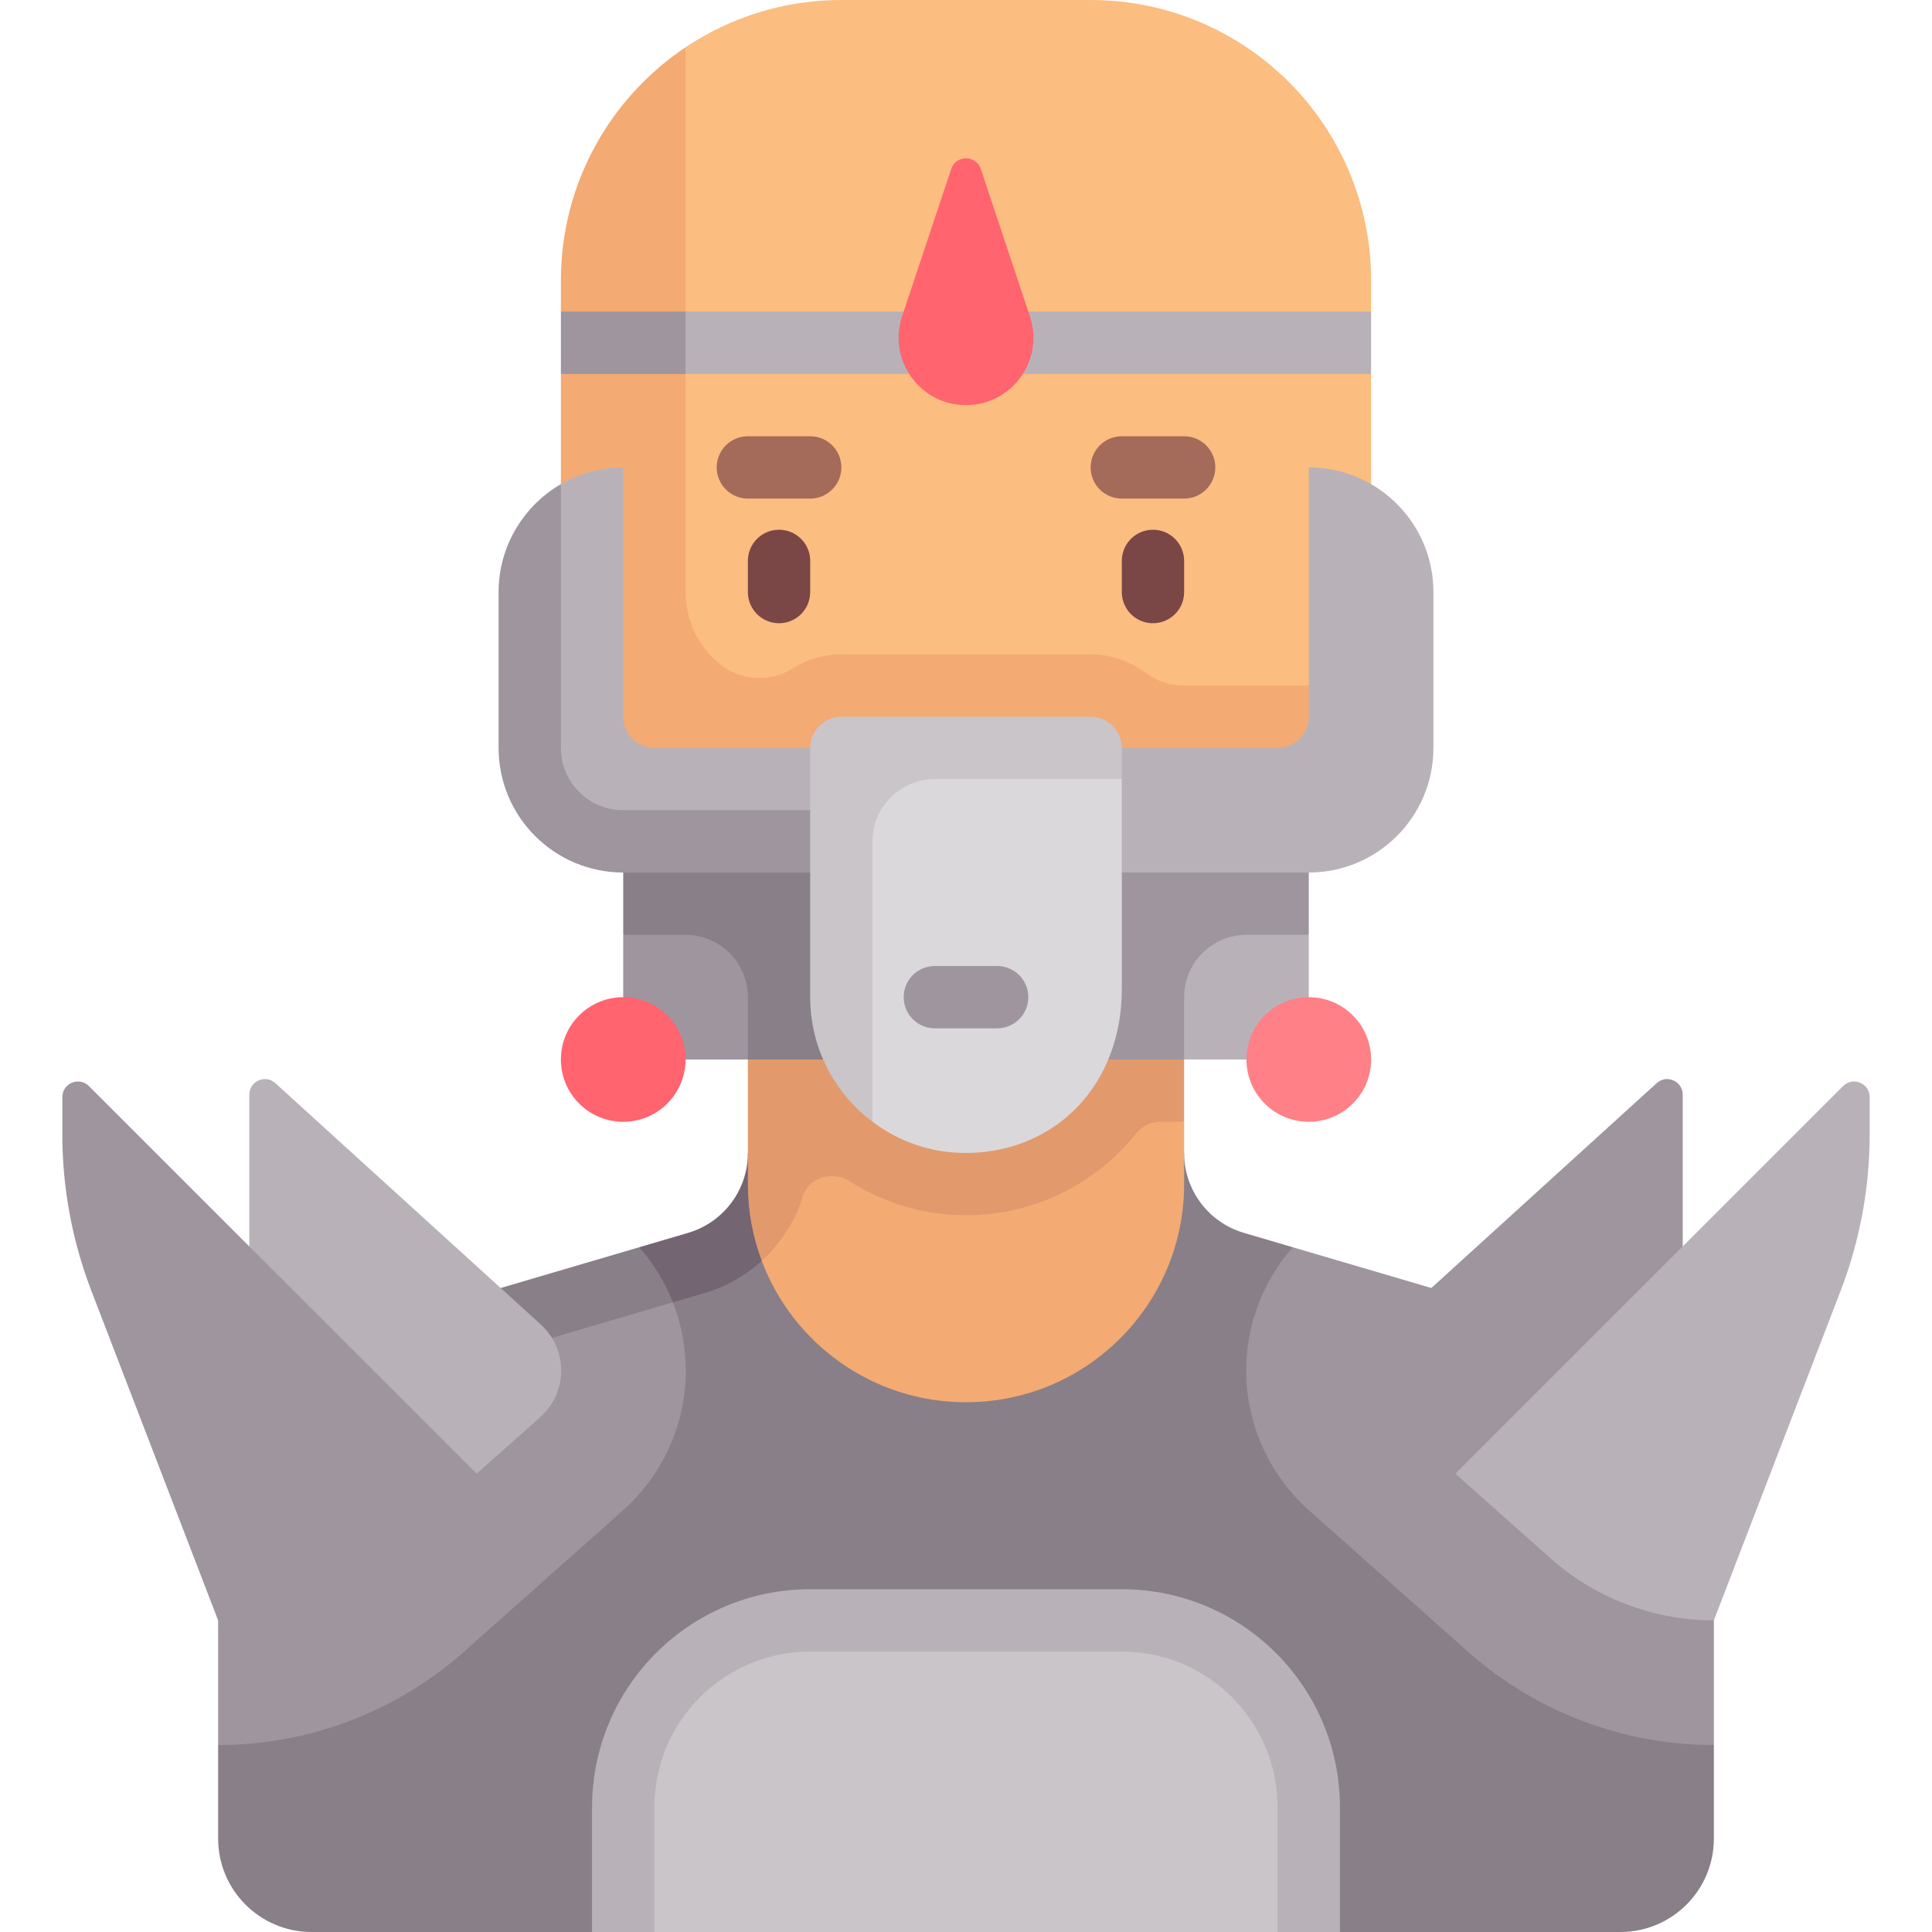<svg id="Capa_1" enable-background="new 0 0 512 512" height="512" viewBox="0 0 512 512" width="512" xmlns="http://www.w3.org/2000/svg"><g><path d="m342.588 330.53-12.954-3.81c-9.384-2.76-15.828-11.372-15.828-21.153v-.018h-102.115l-153.885 156.903v24.774c0 13.682 11.092 24.774 24.774 24.774h74.323l16.516-22.478h165.161l16.517 22.478h74.323c13.682 0 24.774-11.092 24.774-24.774v-24.774z" fill="#887f88"/><path d="m198.194 305.548v.018c0 9.781-6.444 18.393-15.828 21.153l-12.954 3.81-3.564 18.261 21.168-6.226c5.673-1.667 10.696-4.656 14.905-8.484.001-.001.001-.001.001-.001 1.731-1.574 3.258-3.337 4.667-5.186z" fill="#736572"/><path d="m342.588 330.53c-7.954 9.059-12.401 20.79-12.338 32.958.081 14.04 6.145 27.44 16.637 36.762l42.073 37.403c17.992 15.992 41.161 24.798 65.234 24.798v-99.097z" fill="#9e959e"/><path d="m178.314 345.131-120.508 18.224v99.097c24.073 0 47.242-8.806 65.234-24.798l42.073-37.403c10.492-9.323 16.556-22.722 16.637-36.762.033-6.344-1.16-12.569-3.436-18.358z" fill="#9e959e"/><path d="m169.412 330.53-14.056 4.134-27.945 8.219 8.089 14.836 42.815-12.587c-2.092-5.311-5.099-10.27-8.903-14.602z" fill="#887f88"/><path d="m216.511 281.24-14.647 52.88c8.223 21.904 29.359 37.492 54.136 37.492 31.925 0 57.806-25.881 57.806-57.806v-16.516z" fill="#f4aa73"/><path d="m198.194 264.258v49.548c0 7.145 1.3 13.997 3.67 20.314l.058-.04c-.058.04-.058.04-.058.04 3.791-3.448 6.887-7.657 9.089-12.288.635-1.336 1.167-2.83 1.61-4.365 1.547-5.349 7.937-7.394 12.635-4.404 9.032 5.749 19.646 9.001 30.802 9.001 17.721 0 34.152-8.118 44.955-21.519 1.608-1.995 3.941-3.255 6.503-3.255h6.348v-33.032z" fill="#e29a6c"/><path d="m198.194 280.774h-33.033v-33.032l42.494-10.781z" fill="#9e959e"/><path d="m165.161 214.71v33.032h16.516c9.122 0 16.516 7.395 16.516 16.516v16.516h33.032v-66.064z" fill="#887f88"/><path d="m346.839 280.774h-33.033l-6.844-39.876 39.877 6.844z" fill="#b8b2b8"/><path d="m330.323 247.742h16.516v-33.032h-66.065v66.065h33.032v-16.516c0-9.123 7.395-16.517 16.517-16.517z" fill="#9e959e"/><path d="m289.032 0h-66.065c-15.282 0-29.479 4.624-41.29 12.533l-16.516 61.79v140.387h198.194v-115.613l-6.382-9.099 6.382-7.417v-8.258c0-41.048-33.275-74.323-74.323-74.323z" fill="#fbbd80"/><path d="m313.526 181.677c-3.558 0-6.999-1.175-9.838-3.32-4.085-3.087-9.136-4.938-14.656-4.938h-66.065c-4.805 0-9.255 1.402-13.023 3.801-5.861 3.732-13.814 3.15-19.199-1.241-5.534-4.513-9.069-11.364-9.069-19.076v-144.37c-19.914 13.334-33.032 36.025-33.032 61.79v8.258l5.875 8.762-5.875 7.754v115.613h214.71v-33.032h-49.828z" fill="#f4aa73"/><path d="m363.355 99.097h-181.678l-5.97-7.53 5.97-8.986h181.678z" fill="#b8b2b8"/><path d="m346.839 123.871v66.065c0 4.561-3.697 8.258-8.258 8.258h-165.162c-4.561 0-8.258-3.697-8.258-8.258v-66.065c-6.015 0-11.655 1.608-16.513 4.417l-8.664 28.615v40.486c0 13.682 11.092 24.774 24.774 24.774h59.376l7.092 9.062h115.613c18.243 0 33.032-14.789 33.032-33.032v-41.29c0-18.243-14.789-33.032-33.032-33.032z" fill="#b8b2b8"/><path d="m231.226 214.71h-66.065c-9.122 0-16.516-7.395-16.516-16.516l.003-69.905c-9.832 5.722-16.519 16.42-16.519 28.615v41.29c0 18.243 14.789 33.032 33.032 33.032h66.065z" fill="#9e959e"/><path d="m252.083 44.784-13.023 39.068c-3.854 11.562 4.752 23.503 16.94 23.503 12.188 0 20.794-11.94 16.94-23.503l-13.023-39.068c-1.255-3.765-6.579-3.765-7.834 0z" fill="#ff646f"/><path d="m206.452 165.161c-4.565 0-8.258-3.698-8.258-8.258v-8.258c0-4.56 3.694-8.258 8.258-8.258s8.258 3.698 8.258 8.258v8.258c0 4.561-3.694 8.258-8.258 8.258z" fill="#7a4646"/><path d="m305.548 165.161c-4.565 0-8.258-3.698-8.258-8.258v-8.258c0-4.56 3.694-8.258 8.258-8.258 4.565 0 8.258 3.698 8.258 8.258v8.258c0 4.561-3.693 8.258-8.258 8.258z" fill="#7a4646"/><path d="m214.71 132.129h-16.516c-4.565 0-8.258-3.698-8.258-8.258s3.694-8.258 8.258-8.258h16.516c4.565 0 8.258 3.698 8.258 8.258s-3.694 8.258-8.258 8.258z" fill="#a46a5a"/><path d="m313.806 132.129h-16.516c-4.565 0-8.258-3.698-8.258-8.258s3.694-8.258 8.258-8.258h16.516c4.565 0 8.258 3.698 8.258 8.258.001 4.56-3.693 8.258-8.258 8.258z" fill="#a46a5a"/><path d="m289.032 189.935h-66.065c-4.561 0-8.258 3.697-8.258 8.258v66.065c0 13.502 6.481 25.491 16.502 33.025l66.079-90.831v-8.258c0-4.561-3.697-8.259-8.258-8.259z" fill="#c9c5c9"/><path d="m231.226 297.264c7.141 5.397 15.988 8.491 25.684 8.274 22.811-.509 40.38-17.908 40.38-43.433v-55.654h-49.548c-9.122 0-16.516 7.395-16.516 16.516z" fill="#dbd8db"/><circle cx="165.161" cy="280.774" fill="#ff646f" r="16.516"/><circle cx="346.839" cy="280.774" fill="#ff8086" r="16.516"/><path d="m297.29 421.161h-82.58c-31.925 0-57.806 25.881-57.806 57.806v33.033h16.516l46.679-22.478h74.659l43.823 22.478h16.516v-33.032c0-31.926-25.881-57.807-57.807-57.807z" fill="#b8b2b8"/><g fill="#9e959e"><path d="m368.692 350.996c-7.263 6.602-7.199 18.044.137 24.565l16.872 14.997 60.235-35.461v-64.989c0-3.585-4.254-5.466-6.907-3.055z"/><path d="m264.258 272.516h-16.516c-4.565 0-8.258-3.698-8.258-8.258s3.694-8.258 8.258-8.258h16.516c4.565 0 8.258 3.698 8.258 8.258s-3.693 8.258-8.258 8.258z"/><path d="m148.645 82.581h33.032v16.516h-33.032z"/></g><path d="m454.192 429.419h.002l33.584-87.319c5.094-13.244 7.706-27.312 7.706-41.502v-9.855c0-3.679-4.448-5.521-7.049-2.92l-102.735 102.735 25.205 22.404c11.927 10.601 27.329 16.457 43.287 16.457z" fill="#b8b2b8"/><path d="m143.308 350.996c7.263 6.602 7.199 18.044-.137 24.565l-16.871 14.997-60.235-35.461v-64.989c0-3.585 4.254-5.466 6.907-3.055z" fill="#b8b2b8"/><path d="m57.808 429.419h-.002l-33.584-87.319c-5.094-13.244-7.706-27.312-7.706-41.502v-9.855c0-3.679 4.448-5.521 7.049-2.92l102.735 102.735-25.205 22.404c-11.927 10.601-27.329 16.457-43.287 16.457z" fill="#9e959e"/><path d="m297.29 437.677h-82.58c-22.804 0-41.29 18.486-41.29 41.29v33.033h165.161v-33.032c0-22.804-18.487-41.291-41.291-41.291z" fill="#c9c5c9"/></g></svg>